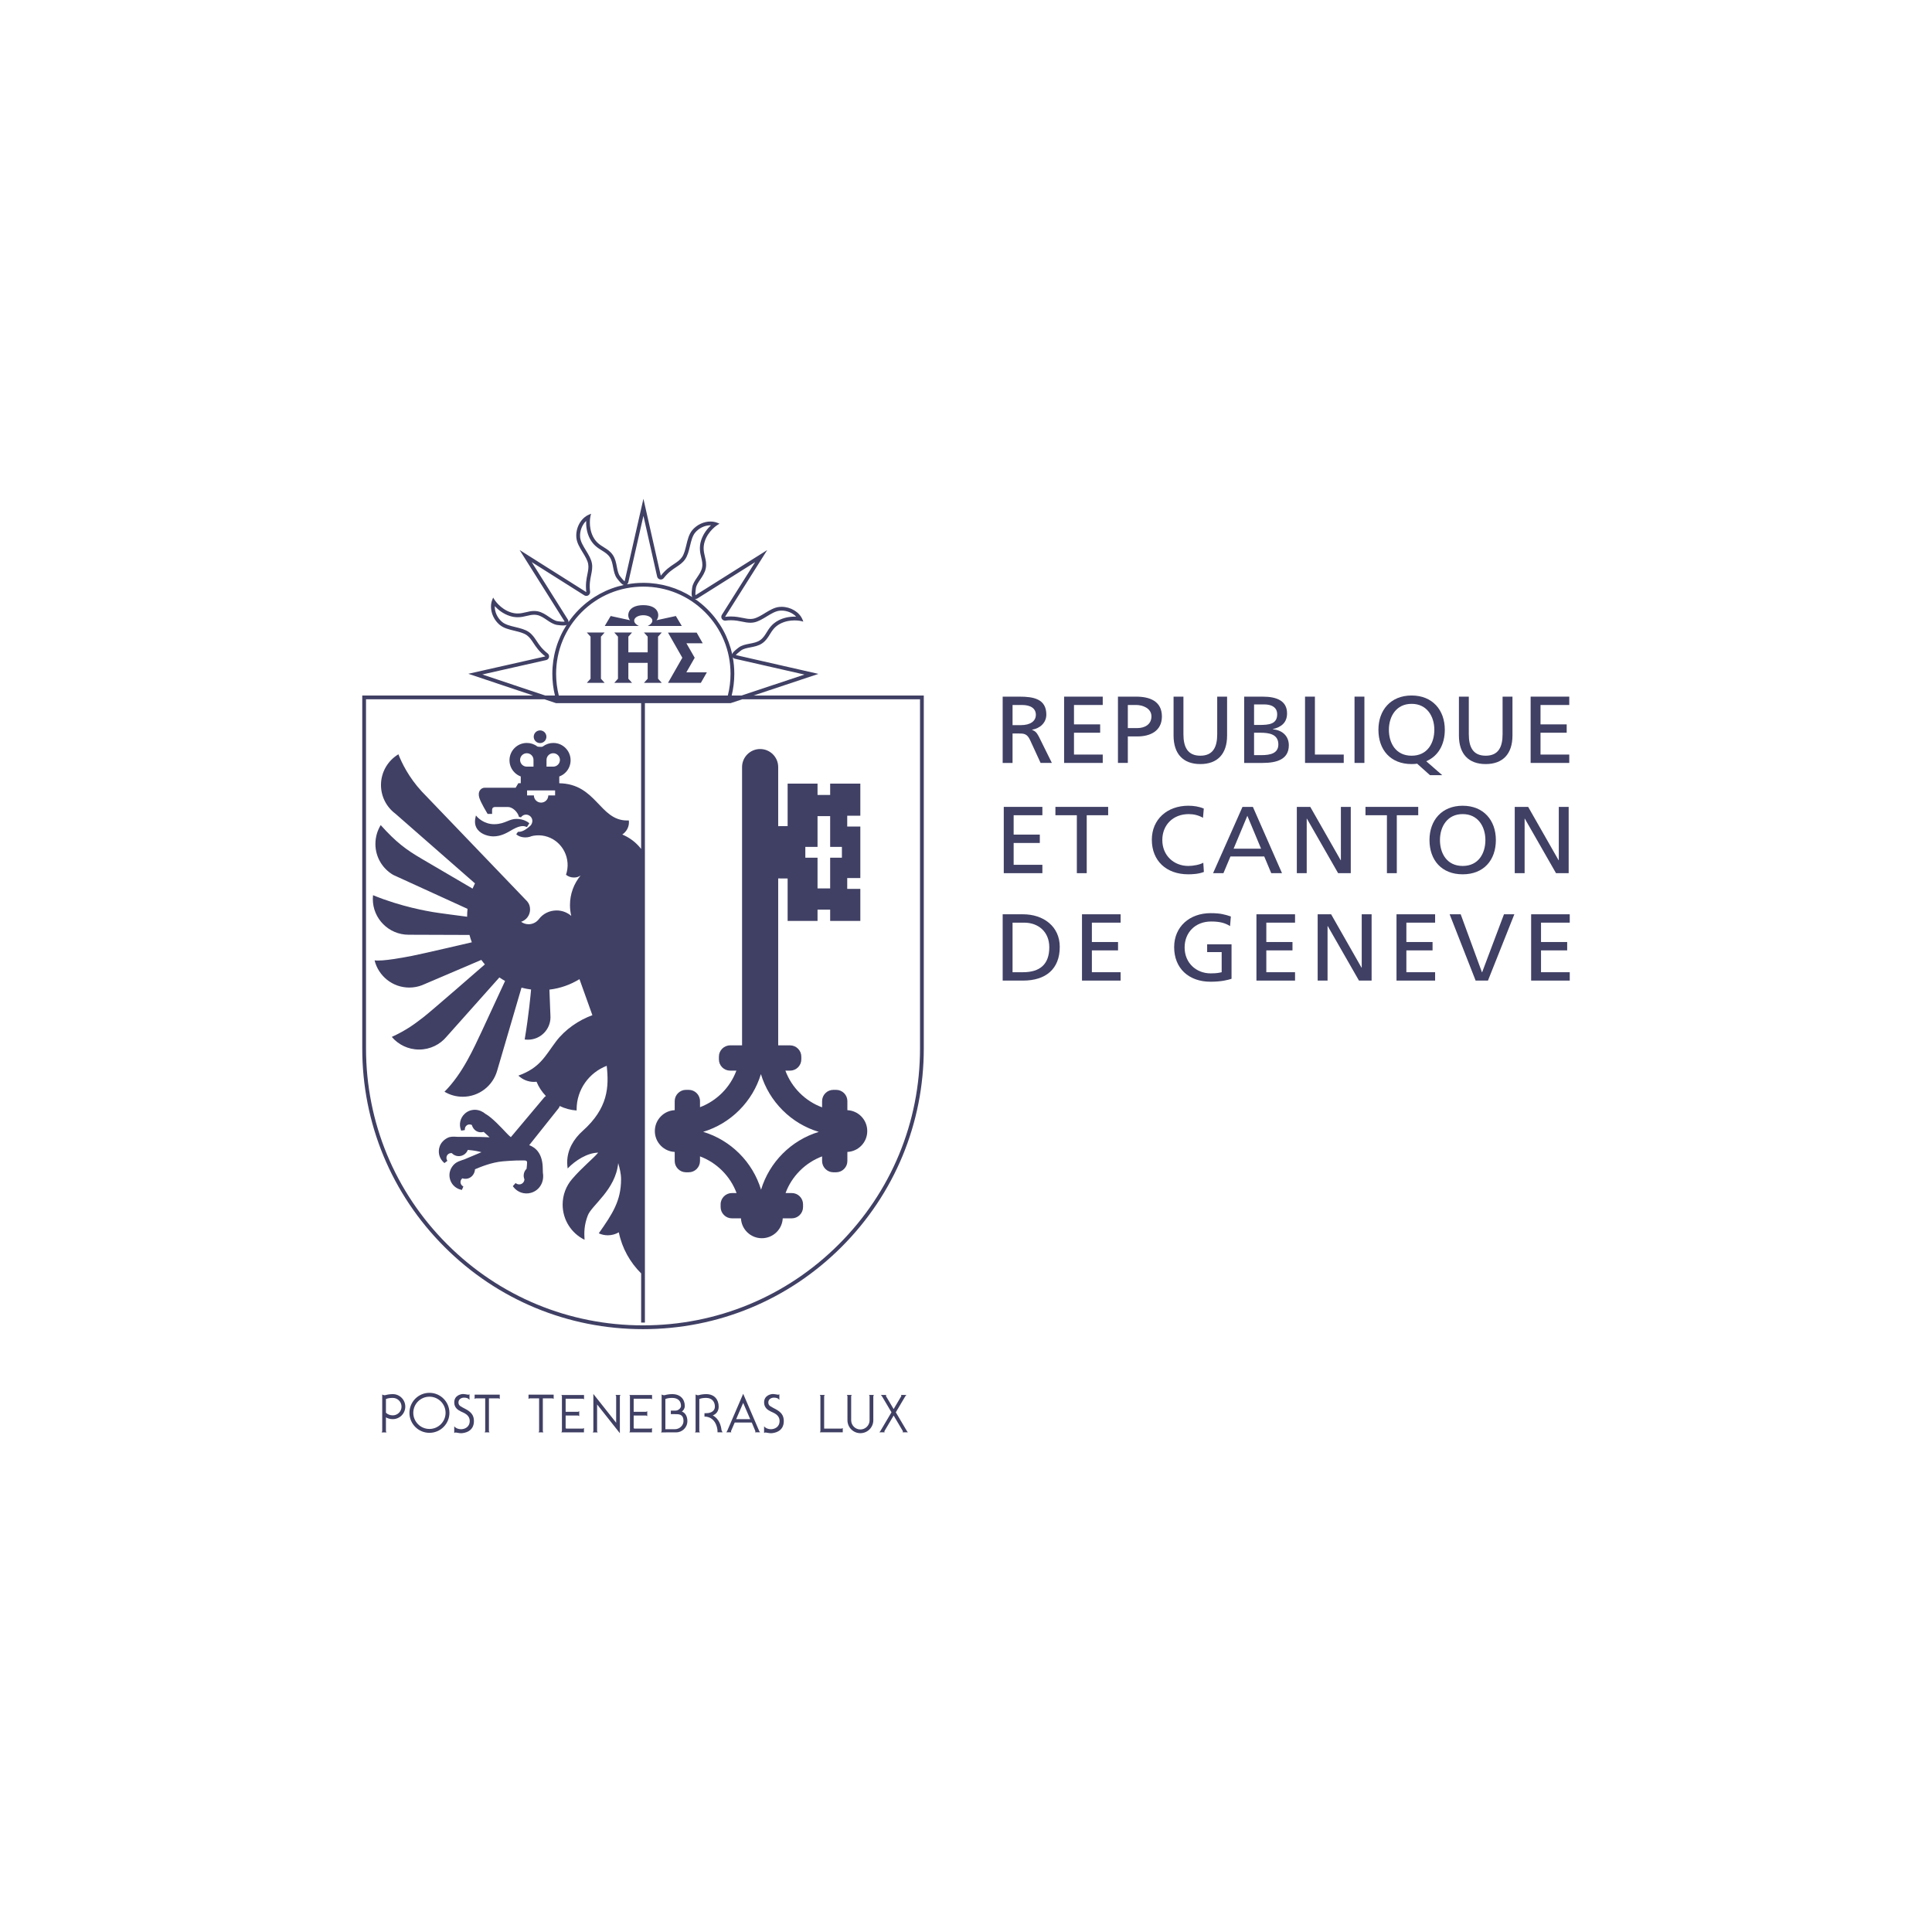 <?xml version="1.0" encoding="utf-8"?>
<!-- Generator: Adobe Illustrator 18.1.1, SVG Export Plug-In . SVG Version: 6.00 Build 0)  -->
<!DOCTYPE svg PUBLIC "-//W3C//DTD SVG 1.1//EN" "http://www.w3.org/Graphics/SVG/1.1/DTD/svg11.dtd">
<svg version="1.1" id="XMLID_2_" xmlns="http://www.w3.org/2000/svg" xmlns:xlink="http://www.w3.org/1999/xlink" x="0px" y="0px"
	 viewBox="0 0 512 512" enable-background="new 0 0 512 512" xml:space="preserve">
<g id="Canton-de-Geneve">
	<path fill="#404065" d="M113.809,369.114c-2.931,0-5.303,2.377-5.303,5.303c0,2.922,2.372,5.298,5.303,5.298
		c2.922,0,5.294-2.377,5.294-5.298C119.103,371.49,116.731,369.114,113.809,369.114z M113.809,378.689
		c-2.364,0-4.281-1.918-4.281-4.273c0-2.368,1.918-4.277,4.281-4.277c2.355,0,4.273,1.909,4.273,4.277
		C118.082,376.772,116.164,378.689,113.809,378.689z"/>
	<path fill="#404065" d="M140.064,370.746c0,0,0.177-0.139,0.286-0.169h2.519v8.71c0,0.095-0.173,0.303-0.173,0.303
		h1.325c0,0-0.165-0.212-0.165-0.303v-8.71h2.584c0.104,0.03,0.286,0.169,0.286,0.169v-1.151h-6.662V370.746z"/>
	<path fill="#404065" d="M125.783,370.746c0,0,0.177-0.139,0.281-0.169h2.519v8.71c0,0.095-0.169,0.303-0.169,0.303
		h1.32c0,0-0.164-0.212-0.164-0.303v-8.71h2.584c0.104,0.03,0.286,0.169,0.286,0.169v-1.151h-6.658V370.746z"/>
	<path fill="#404065" d="M149.903,369.685h-1.156c0,0,0.169,0.186,0.169,0.29v9.299c0,0.095-0.169,0.316-0.169,0.316
		h1.073h4.935l0.004-0.991v-0.173c0,0-0.217,0.173-0.312,0.173h-4.338c-0.06-0.009-0.143-0.065-0.208-0.104
		v-3.368h3.286c0.1,0,0.312,0.173,0.312,0.173v-1.325c0,0-0.23,0.165-0.312,0.165h-3.286v-3.467
		c0.069,0,0.173,0,0.229,0h4.333c0.1,0,0.312,0.173,0.312,0.173v-1.16l-4.874,0.004V369.685z"/>
	<path fill="#404065" d="M167.929,369.685h-1.156c0,0,0.169,0.186,0.169,0.29v9.299c0,0.095-0.173,0.316-0.173,0.316
		h1.078h4.935v-1.164c0,0-0.212,0.173-0.307,0.173h-4.338c-0.061-0.009-0.143-0.065-0.208-0.104v-3.368h3.286
		c0.1,0,0.312,0.173,0.312,0.173v-1.325c0,0-0.23,0.165-0.312,0.165h-3.286v-3.467c0.069,0,0.173,0,0.229,0
		h4.333c0.1,0,0.312,0.173,0.312,0.173v-1.16l-4.874,0.004V369.685z"/>
	<path fill="#404065" d="M163.119,369.685c0,0,0.169,0.212,0.169,0.312v7.043l-6.043-7.628v9.874
		c0,0.095-0.169,0.312-0.169,0.312h1.325c0,0-0.164-0.216-0.164-0.312v-7.095l6.034,7.627v-9.822
		c0-0.1,0.173-0.312,0.173-0.312h-0.173H163.119z"/>
	<path fill="#404065" d="M104.095,369.456c-0.61,0-1.415,0.108-1.84,0.242c-0.165,0.048-0.32,0.048-0.381,0.048
		c-0.104,0-0.273-0.048-0.273-0.048c-0.091-0.03-0.312-0.143-0.312-0.143v9.731c0,0.095-0.169,0.312-0.169,0.312
		h1.32c0,0-0.165-0.216-0.165-0.312v-3.671c0.524,0.307,1.147,0.472,1.818,0.472c1.831,0,3.312-1.494,3.312-3.316
		C107.407,370.945,105.926,369.456,104.095,369.456z M104.095,375.083c-0.71,0-1.372-0.242-1.818-0.697v-3.628
		c0.532-0.242,1.234-0.299,1.818-0.299c1.277,0,2.312,1.035,2.312,2.312S105.372,375.083,104.095,375.083z"/>
	<path fill="#404065" d="M123.454,373.447c-1.277-0.701-1.957-0.866-1.957-1.779s0.835-1.277,1.437-1.277
		c0.597,0,1.104,0.074,1.485,0.602v-1.511c0,0-0.173,0.134-0.325,0.134c-0.156,0-0.913-0.186-1.377-0.186
		c-0.463,0-2.338,0.286-2.338,2.238c0,1.411,1.022,2.034,1.796,2.403c0.775,0.368,2.303,0.87,2.303,2.511
		c0,1.649-1.394,2.173-2.268,2.173c-0.87,0-1.468-0.329-1.835-0.753v1.753c0,0,0.212-0.13,0.407-0.13
		c0.195,0,0.892,0.19,1.372,0.19c0.84,0,3.441-0.377,3.441-3.212C125.597,375.01,124.809,374.192,123.454,373.447
		z"/>
	<path fill="#404065" d="M180.699,374.062c0.42-0.268,0.775-0.792,0.775-1.463c0-1.831-1.199-3.143-3.329-3.143
		c-0.61,0-1.411,0.108-1.84,0.242c-0.164,0.048-0.32,0.048-0.381,0.048c-0.1,0-0.268-0.048-0.268-0.048
		c-0.095-0.03-0.316-0.143-0.316-0.143v9.731c0,0.095-0.169,0.312-0.169,0.312h1.325v-0.004h2.719
		c1.467,0,2.948-1.208,2.948-2.991C182.162,375.287,181.569,374.391,180.699,374.062z M178.781,378.763h-2.45v-8.004
		c0.528-0.242,1.234-0.299,1.814-0.299c1.55,0,2.329,0.857,2.329,2.138c0,0.563-0.71,1.225-1.433,1.225
		c-0.641,0-0.74,0.013-1.264,0.013v0.922l1.541,0.009c1.58,0,1.814,0.918,1.814,1.879
		C181.132,377.603,180.245,378.763,178.781,378.763z"/>
	<path fill="#404065" d="M188.898,375.101c0.944-0.381,1.558-1.139,1.558-2.329c0-1.827-1.091-3.316-3.312-3.316
		c-0.611,0-1.411,0.108-1.844,0.242c-0.16,0.048-0.312,0.048-0.377,0.048c-0.1,0-0.273-0.048-0.273-0.048
		c-0.091-0.03-0.312-0.143-0.312-0.143v9.731c0,0.095-0.169,0.312-0.169,0.312h1.325c0,0-0.169-0.216-0.169-0.312
		v-8.528c0.532-0.242,1.234-0.299,1.818-0.299c1.554,0,2.312,1.035,2.312,2.312c0,1.095-0.948,1.74-2.312,1.74
		c-0.177,0-0.177,0-0.45,0v0.9c2.77,0,3.454,2.796,3.454,3.861c0,0.095,0,0.307,0,0.307h1.351
		c0,0-0.286-0.459-0.286-0.558C191.08,377.854,190.617,376.01,188.898,375.101z"/>
	<path fill="#404065" d="M196.95,369.369l-4.264,9.904c-0.082,0.151-0.229,0.307-0.229,0.307h1.372
		c0,0-0.147-0.177-0.108-0.307l0.987-2.294h4.515l0.957,2.294c0.039,0.13-0.104,0.307-0.104,0.307h1.368
		c0,0-0.143-0.156-0.229-0.307L196.95,369.369z M195.093,376.088l1.857-4.303l1.861,4.303H195.093z"/>
	<path fill="#404065" d="M205.569,373.447c-1.277-0.701-1.957-0.866-1.957-1.779s0.835-1.277,1.437-1.277
		c0.597,0,1.104,0.074,1.489,0.602v-1.511c0,0-0.177,0.134-0.329,0.134c-0.156,0-0.909-0.186-1.377-0.186
		c-0.463,0-2.337,0.286-2.337,2.238c0,1.411,1.022,2.034,1.796,2.403c0.775,0.368,2.303,0.87,2.303,2.511
		c0,1.649-1.394,2.173-2.264,2.173s-1.472-0.329-1.84-0.753v1.753c0,0,0.216-0.13,0.407-0.13
		c0.195,0,0.892,0.19,1.372,0.19c0.84,0,3.446-0.377,3.446-3.212C207.716,375.01,206.928,374.192,205.569,373.447
		z"/>
	<path fill="#404065" d="M240.356,379.274l-2.957-5l2.541-4.29c0.061-0.095,0.268-0.307,0.268-0.307h-1.455
		c0,0,0.16,0.195,0.1,0.307l-2.03,3.429l-2.03-3.429c-0.06-0.113,0.1-0.307,0.1-0.307h-1.454
		c0,0,0.208,0.212,0.268,0.307l2.541,4.29l-2.957,5c-0.091,0.151-0.268,0.307-0.268,0.307h1.455
		c0,0-0.169-0.19-0.1-0.307l2.446-4.138l2.446,4.138c0.069,0.117-0.1,0.307-0.1,0.307h1.454
		C240.624,379.581,240.446,379.425,240.356,379.274z"/>
	<path fill="#404065" d="M230.447,369.988v6.389h0.004c0,1.351-1.091,2.446-2.442,2.446
		c-1.346,0-2.442-1.095-2.442-2.446v-6.389c0-0.1,0.173-0.312,0.173-0.312h-1.325c0,0,0.169,0.212,0.169,0.312
		v6.389c0,1.892,1.532,3.429,3.424,3.429c1.896,0,3.429-1.537,3.429-3.429v-6.389c0-0.1,0.169-0.312,0.169-0.312
		h-1.325C230.282,369.676,230.447,369.889,230.447,369.988z"/>
	<path fill="#404065" d="M218.408,378.598v-8.606c0-0.1,0.169-0.312,0.169-0.312h-1.329c0,0,0.169,0.212,0.169,0.312
		v9.281c0,0.095-0.169,0.307-0.169,0.307h5.779c0.1,0,0.312,0,0.312,0v-1.147c0,0-0.212,0.164-0.312,0.164H218.408z
		"/>
	<path fill="#404065" d="M130.752,221.65c1.974,0,3.515-0.9,4.641-1.554c0.208-0.126,0.407-0.234,0.589-0.338
		c2.082-1.134,2.957-0.835,3.377-0.693l0.065,0.026l0.225,0.078l0.126-0.199l0.359-0.571l0.138-0.225l-0.203-0.169
		c-0.052-0.039-1.242-0.991-3.182-0.991c-0.957,0-1.693,0.299-2.467,0.619c-0.926,0.377-1.887,0.766-3.429,0.788
		c-2.753,0.026-4.454-1.857-4.472-1.874l-0.39-0.437l-0.126,0.567c-0.286,1.273-0.082,2.346,0.606,3.208
		C127.722,221.278,129.735,221.65,130.752,221.65z"/>
	<path fill="#404065" d="M143.12,196.928c0.45,0,0.87-0.177,1.191-0.498c0.316-0.316,0.493-0.736,0.493-1.186
		c0-0.446-0.177-0.874-0.493-1.19c-0.32-0.316-0.74-0.493-1.191-0.493c-0.926,0-1.68,0.758-1.68,1.684
		c0,0.45,0.169,0.87,0.489,1.186C142.25,196.75,142.67,196.928,143.12,196.928z"/>
	<path fill="#404065" d="M268.337,194.383h1.571c1.385,0,2.251,0,3.061,1.71l2.801,6.091h2.987l-3.459-6.995
		c-0.576-1.082-0.965-1.459-1.779-1.762v-0.052c2.121-0.351,3.77-1.861,3.77-4
		c0-4.203-3.48-4.757-7.095-4.757h-4.476v17.567h2.619V194.383z M268.337,186.829h2.515
		c2.407,0,3.662,1.009,3.662,2.593c0,1.688-1.468,2.745-3.952,2.745h-2.225V186.829z"/>
	<polygon fill="#404065" points="292.237,199.967 284.618,199.967 284.618,194.179 291.553,194.179 291.553,191.967 
		284.618,191.967 284.618,186.829 292.237,186.829 292.237,184.617 281.999,184.617 281.999,202.183 292.237,202.183 	
		"/>
	<path fill="#404065" d="M307.916,189.876c0-4-3.117-5.26-6.857-5.26h-4.792v17.567h2.619v-7.021h2.563
		C304.748,195.162,307.916,193.777,307.916,189.876z M301.475,192.945h-2.589v-6.117h2.225
		c1.623,0,4.03,0.805,4.03,3.022C305.142,192.166,303.098,192.945,301.475,192.945z"/>
	<path fill="#404065" d="M318.102,202.486c4.502,0,7.091-2.645,7.091-7.576v-10.294h-2.619v9.965
		c0,3.372-1.095,5.688-4.472,5.688c-3.381,0-4.48-2.316-4.48-5.688v-9.965h-2.615v10.294
		C311.007,199.841,313.596,202.486,318.102,202.486z"/>
	<path fill="#404065" d="M341.552,197.504c0-2.467-1.753-4.03-4.238-4.229v-0.052c2.303-0.554,3.77-1.762,3.77-4.177
		c0-3.247-2.619-4.428-6.415-4.428h-4.948v17.567h4.87C338.305,202.183,341.552,201.279,341.552,197.504z
		 M332.34,186.681h2.749c1.52,0,3.377,0.528,3.377,2.615c0,2.593-2.147,2.822-4.688,2.822H332.34V186.681z
		 M332.34,200.118v-5.939h1.701c2.251,0,4.736,0.377,4.736,3.095c0,2.368-2.117,2.844-4.472,2.844H332.34z"/>
	<polygon fill="#404065" points="356.106,199.967 348.465,199.967 348.465,184.617 345.846,184.617 345.846,202.183 
		356.106,202.183 	"/>
	<rect x="358.963" y="184.614" fill="#404065" width="2.617" height="17.569"/>
	<path fill="#404065" d="M374.092,202.486c0.524,0,0.996-0.026,1.468-0.1l3.398,3.043h3.247l-4.238-3.697
		c3.164-1.338,4.922-4.407,4.922-8.333c0-5.212-3.247-9.086-8.796-9.086s-8.796,3.874-8.796,9.086
		C365.296,198.737,368.517,202.486,374.092,202.486z M374.092,186.53c4.03-0.026,6.021,3.294,6.021,6.87
		c0,3.498-1.805,6.87-6.021,6.87s-6.021-3.372-6.021-6.87C368.071,189.824,370.062,186.504,374.092,186.53z"/>
	<path fill="#404065" d="M393.724,202.486c4.502,0,7.095-2.645,7.095-7.576v-10.294h-2.619v9.965
		c0,3.372-1.1,5.688-4.476,5.688c-3.377,0-4.476-2.316-4.476-5.688v-9.965h-2.619v10.294
		C386.629,199.841,389.222,202.486,393.724,202.486z"/>
	<polygon fill="#404065" points="415.87,199.967 408.252,199.967 408.252,194.179 415.19,194.179 415.19,191.967 
		408.252,191.967 408.252,186.829 415.87,186.829 415.87,184.617 405.632,184.617 405.632,202.183 415.87,202.183 	
		"/>
	<polygon fill="#404065" points="276.242,216.044 276.242,213.832 266.009,213.832 266.009,231.399 276.242,231.399 
		276.242,229.183 268.627,229.183 268.627,223.395 275.562,223.395 275.562,221.178 268.627,221.178 268.627,216.044 	
		"/>
	<polygon fill="#404065" points="287.995,231.399 287.995,216.044 293.674,216.044 293.674,213.832 279.696,213.832 
		279.696,216.044 285.376,216.044 285.376,231.399 	"/>
	<path fill="#404065" d="M319.042,231.074l-0.156-2.442c-0.918,0.528-2.671,0.853-3.978,0.853
		c-3.796,0-6.883-2.74-6.883-6.87c0-3.952,2.801-6.87,7.013-6.87c1.338,0,2.619,0.325,3.771,0.978l0.208-2.442
		c-1.307-0.554-2.697-0.753-4.108-0.753c-5.576,0-9.662,3.597-9.662,9.008c0,5.588,3.848,9.164,9.636,9.164
		C315.955,231.702,317.656,231.628,319.042,231.074z"/>
	<path fill="#404065" d="M324.223,231.399l1.861-4.428h8.952l1.857,4.428h2.853l-7.718-17.567h-2.753l-7.796,17.567
		H324.223z M330.561,216.196l3.636,8.71h-7.277L330.561,216.196z"/>
	<polygon fill="#404065" points="357.967,231.399 357.967,213.832 355.348,213.832 355.348,227.975 355.296,227.975 
		347.236,213.832 343.673,213.832 343.673,231.399 346.292,231.399 346.292,216.953 346.344,216.953 354.616,231.399 	
		"/>
	<polygon fill="#404065" points="370.166,231.399 370.166,216.044 375.845,216.044 375.845,213.832 361.867,213.832 
		361.867,216.044 367.547,216.044 367.547,231.399 	"/>
	<path fill="#404065" d="M396.421,222.616c0-5.212-3.247-9.086-8.796-9.086s-8.796,3.874-8.796,9.086
		c0,5.338,3.221,9.086,8.796,9.086S396.421,227.953,396.421,222.616z M381.603,222.616
		c0-3.576,1.991-6.896,6.021-6.87c4.03-0.026,6.021,3.294,6.021,6.87c0,3.498-1.805,6.87-6.021,6.87
		S381.603,226.113,381.603,222.616z"/>
	<polygon fill="#404065" points="415.714,231.399 415.714,213.832 413.095,213.832 413.095,227.975 413.043,227.975 
		404.979,213.832 401.421,213.832 401.421,231.399 404.039,231.399 404.039,216.953 404.091,216.953 412.359,231.399 
			"/>
	<path fill="#404065" d="M271.112,242.295h-5.394v17.571h5.394c6.017,0,9.736-3.048,9.736-8.935
		C280.848,245.52,276.532,242.295,271.112,242.295z M271.086,257.649h-2.749v-13.138h3.061
		c3.771,0,6.675,2.416,6.675,6.519C278.073,255.563,275.588,257.649,271.086,257.649z"/>
	<polygon fill="#404065" points="286.739,259.866 296.977,259.866 296.977,257.649 289.358,257.649 289.358,251.862 
		296.293,251.862 296.293,249.645 289.358,249.645 289.358,244.511 296.977,244.511 296.977,242.295 286.739,242.295 
			"/>
	<path fill="#404065" d="M319.907,252.316h3.848v5.333c-0.658,0.126-1.125,0.303-2.935,0.303
		c-3.796,0-6.883-2.744-6.883-6.87c0-3.926,2.801-6.874,7.017-6.874c2.355,0,3.74,0.407,5.026,1.212l0.208-2.545
		c-1.519-0.502-2.697-0.879-5.368-0.879c-5.576,0-9.658,3.597-9.658,9.008c0,5.589,3.848,9.164,9.632,9.164
		c2.853,0,4.584-0.455,5.576-0.779v-9.138h-6.463V252.316z"/>
	<polygon fill="#404065" points="332.968,259.866 343.201,259.866 343.201,257.649 335.587,257.649 335.587,251.862 
		342.522,251.862 342.522,249.645 335.587,249.645 335.587,244.511 343.201,244.511 343.201,242.295 332.968,242.295 
			"/>
	<polygon fill="#404065" points="360.872,256.442 360.82,256.442 352.759,242.295 349.197,242.295 349.197,259.866 
		351.816,259.866 351.816,245.42 351.868,245.42 360.14,259.866 363.491,259.866 363.491,242.295 360.872,242.295 
			"/>
	<polygon fill="#404065" points="370.088,259.866 380.321,259.866 380.321,257.649 372.703,257.649 372.703,251.862 
		379.642,251.862 379.642,249.645 372.703,249.645 372.703,244.511 380.321,244.511 380.321,242.295 370.088,242.295 	
		"/>
	<polygon fill="#404065" points="392.784,257.649 392.728,257.649 387.1,242.295 384.17,242.295 391.057,259.866 
		394.325,259.866 401.317,242.295 398.568,242.295 	"/>
	<polygon fill="#404065" points="416,244.511 416,242.295 405.767,242.295 405.767,259.866 416,259.866 
		416,257.649 408.386,257.649 408.386,251.862 415.32,251.862 415.32,249.645 408.386,249.645 408.386,244.511 
			"/>
	<path fill="#404065" d="M190.517,280.021v0.719c0,0.801,0.312,1.554,0.874,2.117c0.563,0.563,1.32,0.874,2.117,0.874
		h1.641c-1.662,4.459-5.195,8.004-9.64,9.688v-1.61c0-1.645-1.342-2.987-2.991-2.987h-0.719
		c-0.801,0-1.55,0.312-2.112,0.875c-0.571,0.567-0.883,1.316-0.883,2.112v2.398
		c-1.372,0.069-2.658,0.623-3.636,1.61c-1.048,1.048-1.628,2.441-1.628,3.926c0,1.48,0.58,2.874,1.628,3.922
		c0.978,0.978,2.264,1.541,3.636,1.61v2.398c0,0.796,0.312,1.545,0.883,2.112c0.563,0.567,1.312,0.879,2.112,0.879
		h0.719c0.801,0,1.55-0.312,2.117-0.879c0.563-0.567,0.875-1.316,0.875-2.112v-1.221
		c2.182,0.823,4.186,2.099,5.879,3.796c1.71,1.706,2.991,3.723,3.809,5.922h-1.229
		c-1.649,0-2.996,1.338-2.996,2.991v0.719c0,0.796,0.316,1.545,0.879,2.112c0.563,0.567,1.316,0.879,2.117,0.879
		h2.394c0.069,1.372,0.632,2.658,1.61,3.64c1.048,1.048,2.441,1.628,3.922,1.628
		c1.485,0,2.879-0.58,3.926-1.628c0.978-0.983,1.545-2.268,1.615-3.64h2.389c0.801,0,1.554-0.312,2.117-0.879
		c0.563-0.567,0.875-1.316,0.875-2.112v-0.719c0-0.801-0.312-1.55-0.875-2.117
		c-0.563-0.567-1.316-0.874-2.117-0.874h-1.645c0.814-2.199,2.099-4.216,3.805-5.922
		c1.697-1.697,3.697-2.974,5.879-3.796v1.221c0,0.796,0.312,1.545,0.879,2.112c0.563,0.567,1.316,0.879,2.112,0.879
		h0.719c0.801,0,1.55-0.312,2.117-0.879c0.567-0.567,0.874-1.316,0.874-2.112v-2.398
		c1.377-0.069,2.662-0.632,3.645-1.61c1.048-1.048,1.623-2.442,1.623-3.922c0-1.485-0.576-2.879-1.623-3.926
		c-0.983-0.987-2.268-1.541-3.645-1.61v-2.398c0-0.797-0.307-1.546-0.874-2.112
		c-0.567-0.563-1.316-0.875-2.117-0.875h-0.719c-1.649,0-2.991,1.342-2.991,2.987v1.649
		c-2.195-0.81-4.212-2.1-5.918-3.801c-1.71-1.71-2.991-3.727-3.809-5.926h1.229c0.801,0,1.55-0.312,2.117-0.874
		c0.567-0.563,0.875-1.316,0.875-2.117v-0.719c0-0.796-0.307-1.545-0.875-2.112
		c-0.567-0.563-1.316-0.879-2.117-0.879h-3.134v-0.009v-44.228l2.498,0.018v11.246h7.926v-2.991h3.346v2.991h7.995
		v-8.493h-3.472v-2.874h3.472v-13.645h-3.472v-2.874h3.472v-8.502h-7.995v2.996h-3.346v-2.996h-7.926v11.255
		l-2.498,0.015v-15.655c0-1.273-0.498-2.476-1.403-3.381c-0.905-0.905-2.108-1.403-3.385-1.403
		c-2.641,0-4.788,2.147-4.788,4.783v73.738v0.009h-3.147C191.859,277.03,190.517,278.372,190.517,280.021z
		 M213.421,224.429h3.234v-8.143h3.346v8.143h3.112v2.87h-3.112v8.143h-3.346v-8.143h-3.234V224.429z
		 M201.647,284.649c1.082,3.571,3.026,6.844,5.74,9.562c2.723,2.727,6.013,4.675,9.597,5.749
		c-7.311,2.225-13.082,8.008-15.298,15.324c-2.216-7.333-8.008-13.121-15.337-15.337
		c3.571-1.078,6.844-3.026,9.558-5.736C198.616,291.493,200.569,288.22,201.647,284.649z"/>
	<path fill="#404065" d="M216.897,178.587l-21.887-4.982c0.147-0.203,0.48-0.545,1.342-1.203
		c0.636-0.48,1.541-0.654,2.493-0.84c1.069-0.203,2.177-0.416,3.134-1.069c0.978-0.667,1.506-1.528,2.026-2.359
		c0.623-1.013,1.268-2.061,2.766-2.844c1.35-0.701,2.739-0.876,3.789-0.877c1.038-0,1.745,0.171,1.76,0.175
		l0.576,0.143l-0.229-0.554c-0.826-1.988-3.144-3.364-5.542-3.364c-0.192,0-0.383,0.009-0.575,0.027
		c-1.355,0.126-2.641,0.913-3.883,1.671c-1.082,0.662-2.104,1.281-3.108,1.463c-0.239,0.041-0.475,0.058-0.711,0.058
		c-0.641,0-1.283-0.129-1.994-0.275c-0.878-0.179-1.897-0.384-3.166-0.384c-0.476,0-0.987,0.029-1.54,0.098
		l11.173-17.697l-19,11.956c-0.043-0.247-0.061-0.719,0.095-1.818c0.104-0.792,0.623-1.554,1.169-2.355
		c0.61-0.9,1.247-1.835,1.459-2.978c0.221-1.16-0.013-2.143-0.238-3.095c-0.277-1.16-0.558-2.359-0.052-3.97
		c0.913-2.883,3.398-4.407,3.424-4.424l0.506-0.303l-0.55-0.225c-0.578-0.238-1.208-0.352-1.853-0.352
		c-1.755-0-3.619,0.843-4.835,2.309c-0.87,1.048-1.221,2.519-1.563,3.935c-0.299,1.229-0.576,2.394-1.164,3.225
		c-0.519,0.74-1.234,1.216-2.061,1.771c-1.03,0.68-2.281,1.506-3.537,3.125l-4.606-20.393l-4.974,21.869
		c-0.203-0.143-0.545-0.463-1.229-1.359c-0.485-0.632-0.654-1.537-0.84-2.493
		c-0.203-1.074-0.415-2.177-1.069-3.13c-0.667-0.978-1.528-1.511-2.359-2.026
		c-1.013-0.628-2.065-1.273-2.844-2.77c-1.39-2.684-0.714-5.519-0.706-5.545l0.143-0.58l-0.55,0.234
		c-2.147,0.892-3.584,3.524-3.342,6.108c0.126,1.359,0.913,2.649,1.675,3.892c0.658,1.082,1.286,2.099,1.459,3.104
		c0.156,0.887-0.013,1.732-0.212,2.71c-0.247,1.212-0.545,2.684-0.286,4.727l-17.675-11.164l11.939,18.974
		c-0.092,0.015-0.217,0.026-0.394,0.026c-0.295,0-0.739-0.03-1.429-0.125c-0.792-0.108-1.55-0.623-2.359-1.173
		c-0.9-0.61-1.831-1.242-2.974-1.459c-0.328-0.061-0.642-0.087-0.945-0.087c-0.77,0-1.471,0.165-2.154,0.329
		c-0.69,0.165-1.395,0.332-2.195,0.332c-0.54,0-1.124-0.076-1.774-0.28c-2.879-0.918-4.402-3.398-4.42-3.429
		l-0.307-0.502l-0.225,0.545c-0.883,2.156-0.043,5.026,1.965,6.688c1.043,0.875,2.511,1.221,3.931,1.563
		c1.229,0.299,2.394,0.58,3.225,1.165c0.74,0.524,1.216,1.234,1.766,2.065c0.684,1.039,1.524,2.294,3.16,3.563
		l-20.406,4.606l17.206,5.762H96v93.508c0,19.874,7.74,38.562,21.792,52.618
		c14.056,14.056,32.744,21.792,52.613,21.792c19.878,0,38.562-7.736,52.618-21.792
		c14.056-14.056,21.792-32.744,21.792-52.618V184.318h-45.125L216.897,178.587z M213.189,178.768l-16.663,5.55
		h-2.619c0.456-1.875,0.693-3.807,0.693-5.749c0-1.487-0.14-2.953-0.402-4.385
		c0.141,0.197,0.349,0.34,0.591,0.395L213.189,178.768z M147.375,178.569c0-6.173,2.402-11.974,6.766-16.342
		c4.368-4.368,10.169-6.766,16.346-6.766c6.173,0,11.978,2.398,16.342,6.766c4.368,4.368,6.77,10.168,6.77,16.342
		c0,1.939-0.245,3.891-0.717,5.749h-44.794C147.616,182.46,147.375,180.508,147.375,178.569z M184.322,158.73
		c0.186,0,0.371-0.052,0.533-0.154l15.267-9.607l-8.818,13.967c-0.206,0.327-0.206,0.744,0.002,1.071
		c0.185,0.291,0.505,0.463,0.844,0.463c0.042,0,0.083-0.003,0.125-0.008c0.477-0.06,0.953-0.09,1.415-0.09
		c1.185,0,2.131,0.193,2.966,0.364c0.71,0.145,1.443,0.295,2.195,0.295c0.305,0,0.593-0.024,0.889-0.074
		c1.203-0.218,2.346-0.917,3.471-1.606c1.139-0.695,2.317-1.413,3.435-1.516c0.161-0.015,0.321-0.022,0.482-0.022
		c1.492,0,2.944,0.634,3.866,1.609c-0.137-0.006-0.281-0.009-0.43-0.009
		c-1.535,0-3.004,0.342-4.253,0.991c-1.742,0.911-2.492,2.13-3.151,3.2l-0.028,0.044
		c-0.476,0.762-0.926,1.482-1.714,2.019c-0.787,0.538-1.744,0.72-2.791,0.919
		c-1.013,0.198-2.061,0.403-2.88,1.021c-1.037,0.792-1.371,1.171-1.545,1.412
		c-0.083,0.114-0.133,0.244-0.161,0.378c-0.972-4.464-3.194-8.566-6.503-11.875
		c-1.057-1.058-2.197-2-3.403-2.831C184.197,158.702,184.258,158.73,184.322,158.73z M166.519,154.272
		l3.995-17.567l3.634,16.09c0.085,0.378,0.381,0.672,0.758,0.756c0.072,0.016,0.145,0.024,0.217,0.024
		c0.305,0,0.598-0.14,0.79-0.387c1.157-1.492,2.294-2.242,3.319-2.918c0.866-0.58,1.684-1.128,2.304-2.013
		c0.691-0.975,0.99-2.208,1.307-3.513l0.021-0.089c0.313-1.296,0.637-2.636,1.352-3.498
		c0.996-1.201,2.554-1.947,4.065-1.947c0.045,0,0.09,0.001,0.134,0.002c-0.893,0.827-2.035,2.169-2.616,4.002
		c-0.592,1.883-0.245,3.335,0.035,4.508c0.209,0.886,0.407,1.722,0.226,2.674c-0.173,0.932-0.718,1.737-1.304,2.601
		c-0.588,0.864-1.197,1.757-1.33,2.774c-0.184,1.297-0.145,1.82-0.09,2.131c0.023,0.129,0.076,0.246,0.143,0.354
		c-3.841-2.467-8.312-3.795-12.994-3.795c-1.478,0-2.933,0.138-4.356,0.396
		C166.324,154.717,166.464,154.511,166.519,154.272z M140.905,148.958l13.945,8.808
		c0.163,0.103,0.349,0.154,0.534,0.154c0.187,0,0.373-0.052,0.537-0.156c0.327-0.208,0.504-0.586,0.455-0.97
		c-0.239-1.882,0.033-3.221,0.274-4.402c0.209-1.029,0.407-2,0.218-3.079
		c-0.202-1.171-0.857-2.248-1.55-3.388l-0.042-0.069c-0.702-1.144-1.427-2.328-1.532-3.462
		c-0.152-1.626,0.506-3.31,1.596-4.34c-0.05,1.225,0.093,2.974,0.976,4.678c0.901,1.732,2.114,2.483,3.211,3.163
		c0.775,0.48,1.507,0.934,2.055,1.738c0.539,0.785,0.72,1.74,0.912,2.755l0.011,0.055
		c0.196,1.008,0.399,2.049,1.016,2.854c0.806,1.056,1.198,1.395,1.45,1.571c0.109,0.077,0.233,0.12,0.359,0.149
		c-4.474,0.969-8.583,3.192-11.894,6.503c-1.045,1.046-1.977,2.174-2.801,3.365
		c0.037-0.236-0.009-0.481-0.139-0.689L140.905,148.958z M127.822,178.744l16.917-3.818
		c0.378-0.085,0.672-0.381,0.756-0.758c0.084-0.378-0.058-0.77-0.363-1.007c-1.532-1.188-2.312-2.371-2.939-3.324
		c-0.549-0.83-1.117-1.689-2.025-2.331c-0.983-0.691-2.23-0.994-3.564-1.318c-0.001-0-0.05-0.012-0.05-0.012
		c-1.289-0.31-2.623-0.632-3.479-1.349c-1.282-1.061-2.006-2.699-1.956-4.199c0.823,0.894,2.161,2.033,4.006,2.621
		c0.7,0.22,1.378,0.326,2.074,0.326c0.927,0,1.725-0.191,2.429-0.36c0.615-0.148,1.251-0.301,1.92-0.301
		c0.261,0,0.51,0.023,0.759,0.069c0.937,0.177,1.742,0.723,2.602,1.306c0.865,0.587,1.758,1.194,2.781,1.334
		c0.659,0.09,1.171,0.134,1.564,0.134c0.209,0,0.389-0.012,0.55-0.038c0.136-0.021,0.26-0.076,0.373-0.148
		c-2.472,3.846-3.802,8.32-3.802,12.999c0,1.952,0.236,3.883,0.689,5.749h-2.598L127.822,178.744z M243.814,185.318
		v92.508c0,19.611-7.635,38.047-21.499,51.91s-32.299,21.499-51.911,21.499c-19.608,0-38.042-7.635-51.906-21.499
		c-13.864-13.868-21.499-32.303-21.499-51.911V185.318h47.303l3.063,1.026h22.541v38.633
		c-1.298-1.675-3.01-3-4.996-3.824c1.056-0.693,1.766-1.883,1.766-3.242c0-0.165-0.013-0.329-0.03-0.485
		c0,0-0.325,0.009-0.468,0.009c-7.284,0-8.137-9.711-17.969-9.864v-1.793c0.615-0.225,1.186-0.58,1.662-1.06
		c0.866-0.862,1.342-2.017,1.342-3.238c0-1.229-0.476-2.377-1.342-3.247c-0.866-0.87-2.017-1.342-3.242-1.342
		c-0.987,0-1.948,0.316-2.77,0.926c-0.16,0.121-0.429,0.113-0.628,0.108c-0.039,0-0.078,0-0.113,0
		c-0.442,0-0.688-0.069-0.745-0.113c-0.792-0.606-1.749-0.922-2.766-0.922c-2.528,0-4.589,2.052-4.589,4.589
		c0,1.221,0.48,2.377,1.346,3.238c0.472,0.472,1.035,0.827,1.641,1.052v1.788h-0.641l-0.714,1.199h-8.213
		c-0.472,0-0.926,0.238-1.221,0.641c-0.381,0.541-0.446,1.268-0.182,2.069c0.485,1.446,2.039,3.983,2.104,4.087
		l0.086,0.143h1.182v-1.056c0-0.139,0.03-0.398,0.208-0.58c0.134-0.126,0.325-0.199,0.572-0.199h3.433
		c1.169,0,2.584,1.273,2.913,2.615l0.524,0.113c0.381-0.485,0.801-0.706,1.351-0.706
		c0.446,0,0.866,0.182,1.182,0.493c0.316,0.316,0.489,0.736,0.489,1.182c0,0.476-0.234,1.008-0.563,1.299
		c-0.879,0.771-1.913,1.589-3.104,1.589h-0.151l-0.091,0.126l-0.199,0.281l-0.169,0.234l0.225,0.173
		c0.849,0.667,2.472,0.909,3.801,0.351l-0.002-0.011c0.412-0.107,0.837-0.18,1.275-0.21
		c4.242-0.333,7.961,2.883,8.303,7.272c0.086,1.117-0.078,2.164-0.407,3.16c0.589,0.472,1.303,0.727,2.117,0.727
		c0.693,0,1.204-0.169,1.744-0.524c-1.757,2.13-2.809,4.853-2.809,7.827c0,0.991,0.117,1.944,0.338,2.866
		c-1.043-0.892-2.398-1.442-3.879-1.442c-1.909,0-3.623,0.875-4.692,2.29c-0.628,0.827-1.61,1.363-2.727,1.363
		c-0.749,0-1.433-0.238-1.991-0.645c1.377-0.442,2.377-1.736,2.377-3.264c0-0.849-0.251-1.55-0.762-2.151
		l-27.934-29.116c-3.472-3.766-5.325-7.614-6.195-9.861c-2.766,1.662-4.619,4.684-4.619,8.143
		c0,3.104,1.494,5.861,3.805,7.588l20.922,18.324l0.186,0.134c-0.229,0.459-0.446,0.931-0.641,1.407
		c-0.411-0.238-9.13-5.368-13.337-7.818c-4.307-2.511-6.935-4.467-11.004-9.013
		c-0.896,1.446-1.407,3.177-1.407,5.004c0,3.498,1.9,6.558,4.727,8.199l19.683,8.991
		c-0.069,0.658-0.104,1.329-0.104,2.004c0,0.026,0.004,0.056,0.004,0.086c-0.836-0.104-7.818-1.013-9.06-1.238
		c-1.316-0.238-8.286-1.351-15.887-4.467c-0.035,0.325-0.052,0.662-0.052,0.996c0,5.234,4.242,9.48,9.48,9.48
		l16.138,0.056c0.173,0.662,0.385,1.307,0.619,1.948c-0.338,0.078-13.606,3.177-15.792,3.584
		c-2.212,0.424-7.822,1.502-9.978,1.204c1.022,4.134,4.749,7.208,9.203,7.208c1.195,0,2.329-0.225,3.381-0.628
		l15.705-6.705c0.329,0.446,0.576,0.779,0.935,1.19l-0.004,0.009c0,0-14.372,12.545-16.346,14.043
		c-1.974,1.493-4.121,3.251-8.312,5.169c1.74,2.048,4.333,3.346,7.234,3.346c2.935,0,5.558-1.329,7.294-3.42
		l13.991-15.697l0.026,0.035c0.481,0.325,0.974,0.632,1.476,0.913l-6.134,13.238
		c-2.156,4.545-5.078,11.268-9.922,16.112c1.416,0.844,3.069,1.329,4.831,1.329c4.342,0,8-2.922,9.125-6.9
		l6.454-22.012c0.823,0.221,1.671,0.385,2.537,0.493c-0.082,0.974-0.606,6.744-1.693,13.238
		c0.277,0.039,0.571,0.061,0.866,0.061c3.299,0,5.97-2.671,5.97-5.965l-0.281-7.299h-0.039
		c2.909-0.338,5.628-1.312,8.004-2.779l3.42,9.55c-3.55,1.277-7.229,3.749-9.679,7.017
		c-2.874,3.827-4.186,6.922-9.93,8.995c1.073,1.03,2.532,1.667,4.13,1.667c0.234,0,0.459-0.013,0.684-0.039
		c0.578,1.423,1.435,2.691,2.475,3.786c-0.199,0.122-0.37,0.265-0.493,0.422c-0.398,0.502-7.558,9.004-8.792,10.467
		c-0.229-0.177-0.58-0.463-0.983-0.9c-1.593-1.701-4-4.264-5.619-5.186c-0.03-0.017-0.069-0.039-0.104-0.052
		c-0.753-0.654-1.68-1.06-2.671-1.104c-1.056-0.043-2.065,0.32-2.844,1.039
		c-1.182,1.091-1.585,2.771-1.017,4.281l0.074,0.203l0.216-0.035l0.528-0.082l0.225-0.043v-0.229
		c0-0.342,0.16-0.697,0.42-0.935c0.394-0.368,0.983-0.42,1.45-0.16c0.117,0.437,0.351,0.866,0.697,1.212
		c0.632,0.636,1.489,0.844,2.433,0.606l1.563,1.424c-2.545-0.151-7.723-0.113-8.034-0.113
		c-0.126-0.009-0.255-0.009-0.385,0c-1.299-0.095-2.043-0.095-2.788,0.299c-0.926,0.489-1.671,1.247-2.022,2.234
		c-0.541,1.524-0.113,3.195,1.095,4.268l0.165,0.147l0.173-0.134l0.429-0.32l0.182-0.138l-0.108-0.203
		c-0.165-0.303-0.19-0.688-0.069-1.03c0.195-0.541,0.762-0.883,1.351-0.805c0.32,0.342,0.723,0.58,1.182,0.71
		c0.662,0.177,1.351,0.086,1.939-0.256c0.524-0.299,0.909-0.758,1.117-1.307c1.71,0.13,2.918,0.403,3.61,0.602
		l-4.541,1.909c-0.377,0.13-0.515,0.16-0.723,0.242c-1.19,0.39-1.866,0.801-2.472,1.658
		c-0.615,0.853-0.862,1.9-0.688,2.939c0.26,1.593,1.45,2.848,3.026,3.203l0.212,0.048l0.091-0.203l0.216-0.485
		l0.091-0.212l-0.191-0.126c-0.29-0.19-0.502-0.511-0.558-0.866c-0.074-0.455,0.117-0.905,0.476-1.182
		c0.325,0.113,0.671,0.16,1.022,0.126c1.277-0.104,2.247-1.173,2.337-2.524l0.052-0.022
		c1.286-0.55,4.299-1.822,7.363-2.087c2.974-0.251,4.528-0.242,5.364-0.238h0.238c0.316,0,0.532,0.056,0.654,0.173
		c0.082,0.087,0.126,0.221,0.126,0.411c0,0.407-0.104,1.325-0.139,1.628c-0.455,0.446-0.727,1.035-0.762,1.68
		c-0.017,0.394,0.052,0.775,0.199,1.125c-0.03,0.602-0.429,1.13-1.013,1.286
		c-0.381,0.108-0.801,0.043-1.125-0.164l-0.216-0.134l-0.169,0.195l-0.398,0.442l-0.16,0.182l0.147,0.195
		c1.082,1.433,2.905,2.048,4.636,1.576c1.126-0.303,2.069-1.035,2.654-2.056c0.567-0.991,0.723-2.138,0.532-3.264
		c-0.004-0.355-0.03-0.827-0.03-0.996c0-4.099-1.887-5.697-3.593-6.32l7.827-9.831l0.017-0.022l0.009-0.013
		c0.08-0.134,0.158-0.312,0.219-0.513c1.381,0.655,2.891,1.085,4.496,1.188c0-0.1-0.004-0.182-0.004-0.277
		c0-5.285,3.32-9.77,7.974-11.562c0.623,5.645,0.368,11.229-6.394,17.272c-2.342,2.095-4.082,4.944-4.082,8.333
		c0,0.537,0.052,1.087,0.126,1.597c2.017-2.125,5.221-4.147,8.095-4.19c-1.446,1.693-4.238,3.87-6.922,7
		c-1.567,1.814-2.506,4.178-2.506,6.766c0,4.091,2.364,7.632,5.805,9.32c-0.117-1.913-0.13-3.861,0.866-6.45
		c1.039-2.723,7.338-6.762,8.056-13.857c0.39,1.355,0.758,2.779,0.758,4.255c0,5.718-2.26,9.164-5.909,14.342
		c0.732,0.333,1.545,0.524,2.398,0.524c1.061,0,2.056-0.29,2.913-0.788c0.862,4.231,2.978,7.965,5.922,10.89
		V350.5h1V186.344h22.701l3.08-1.026H243.814z M139.683,209.469h7.424v1.32h-1.805v0.009
		c0,1.056-0.857,1.905-1.909,1.905c-1.052,0-1.909-0.857-1.909-1.913h-1.801V209.469z M139.609,203.166
		c-0.476,0-0.922-0.182-1.26-0.519c-0.333-0.338-0.519-0.788-0.519-1.26s0.186-0.922,0.519-1.255
		c0.338-0.333,0.784-0.519,1.26-0.519c0.476,0,0.922,0.186,1.255,0.519c0.338,0.333,0.519,0.784,0.519,1.255v1.77
		C140.813,203.157,139.609,203.166,139.609,203.166z M146.613,203.166c0,0-1.208-0.009-1.779-0.009v-1.77
		c0-0.472,0.182-0.922,0.519-1.255c0.333-0.333,0.784-0.519,1.26-0.519c0.472,0,0.922,0.186,1.255,0.519
		c0.333,0.333,0.519,0.784,0.519,1.255C148.388,202.369,147.592,203.166,146.613,203.166z"/>
	<path fill="#404065" d="M170.474,163.042c2.268,0.009,3.454,1.727,1.186,2.84h9.017l-1.567-2.632l-5.134,1.117
		c0.952-1.074,0.758-3.978-3.489-3.996c-0.004,0-0.009,0-0.013,0c-0.004,0-0.009,0-0.013,0
		c-4.247,0.017-4.446,2.922-3.489,3.996l-5.138-1.117l-1.563,2.632h9.017
		C167.015,164.769,168.206,163.05,170.474,163.042z"/>
	<polygon fill="#404065" points="160.236,167.621 155.514,167.621 156.5,168.717 156.5,179.868 155.514,180.967 
		160.236,180.967 159.254,179.868 159.254,168.717 	"/>
	<polygon fill="#404065" points="175.379,167.621 170.652,167.621 171.639,168.717 171.639,172.885 166.522,172.885 
		166.522,168.717 167.505,167.621 162.782,167.621 163.769,168.717 163.769,179.868 162.782,180.967 167.505,180.967 
		166.522,179.868 166.522,175.669 171.639,175.669 171.639,179.868 170.652,180.967 175.379,180.967 174.392,179.868 
		174.392,168.717 	"/>
	<polygon fill="#404065" points="181.889,178.175 184.102,174.31 181.903,170.474 186.227,170.474 184.625,167.652 
		177.028,167.656 180.825,174.31 177.028,180.967 185.734,180.967 187.327,178.175 	"/>
	<rect fill="none" width="512" height="512"/>
</g>
</svg>
